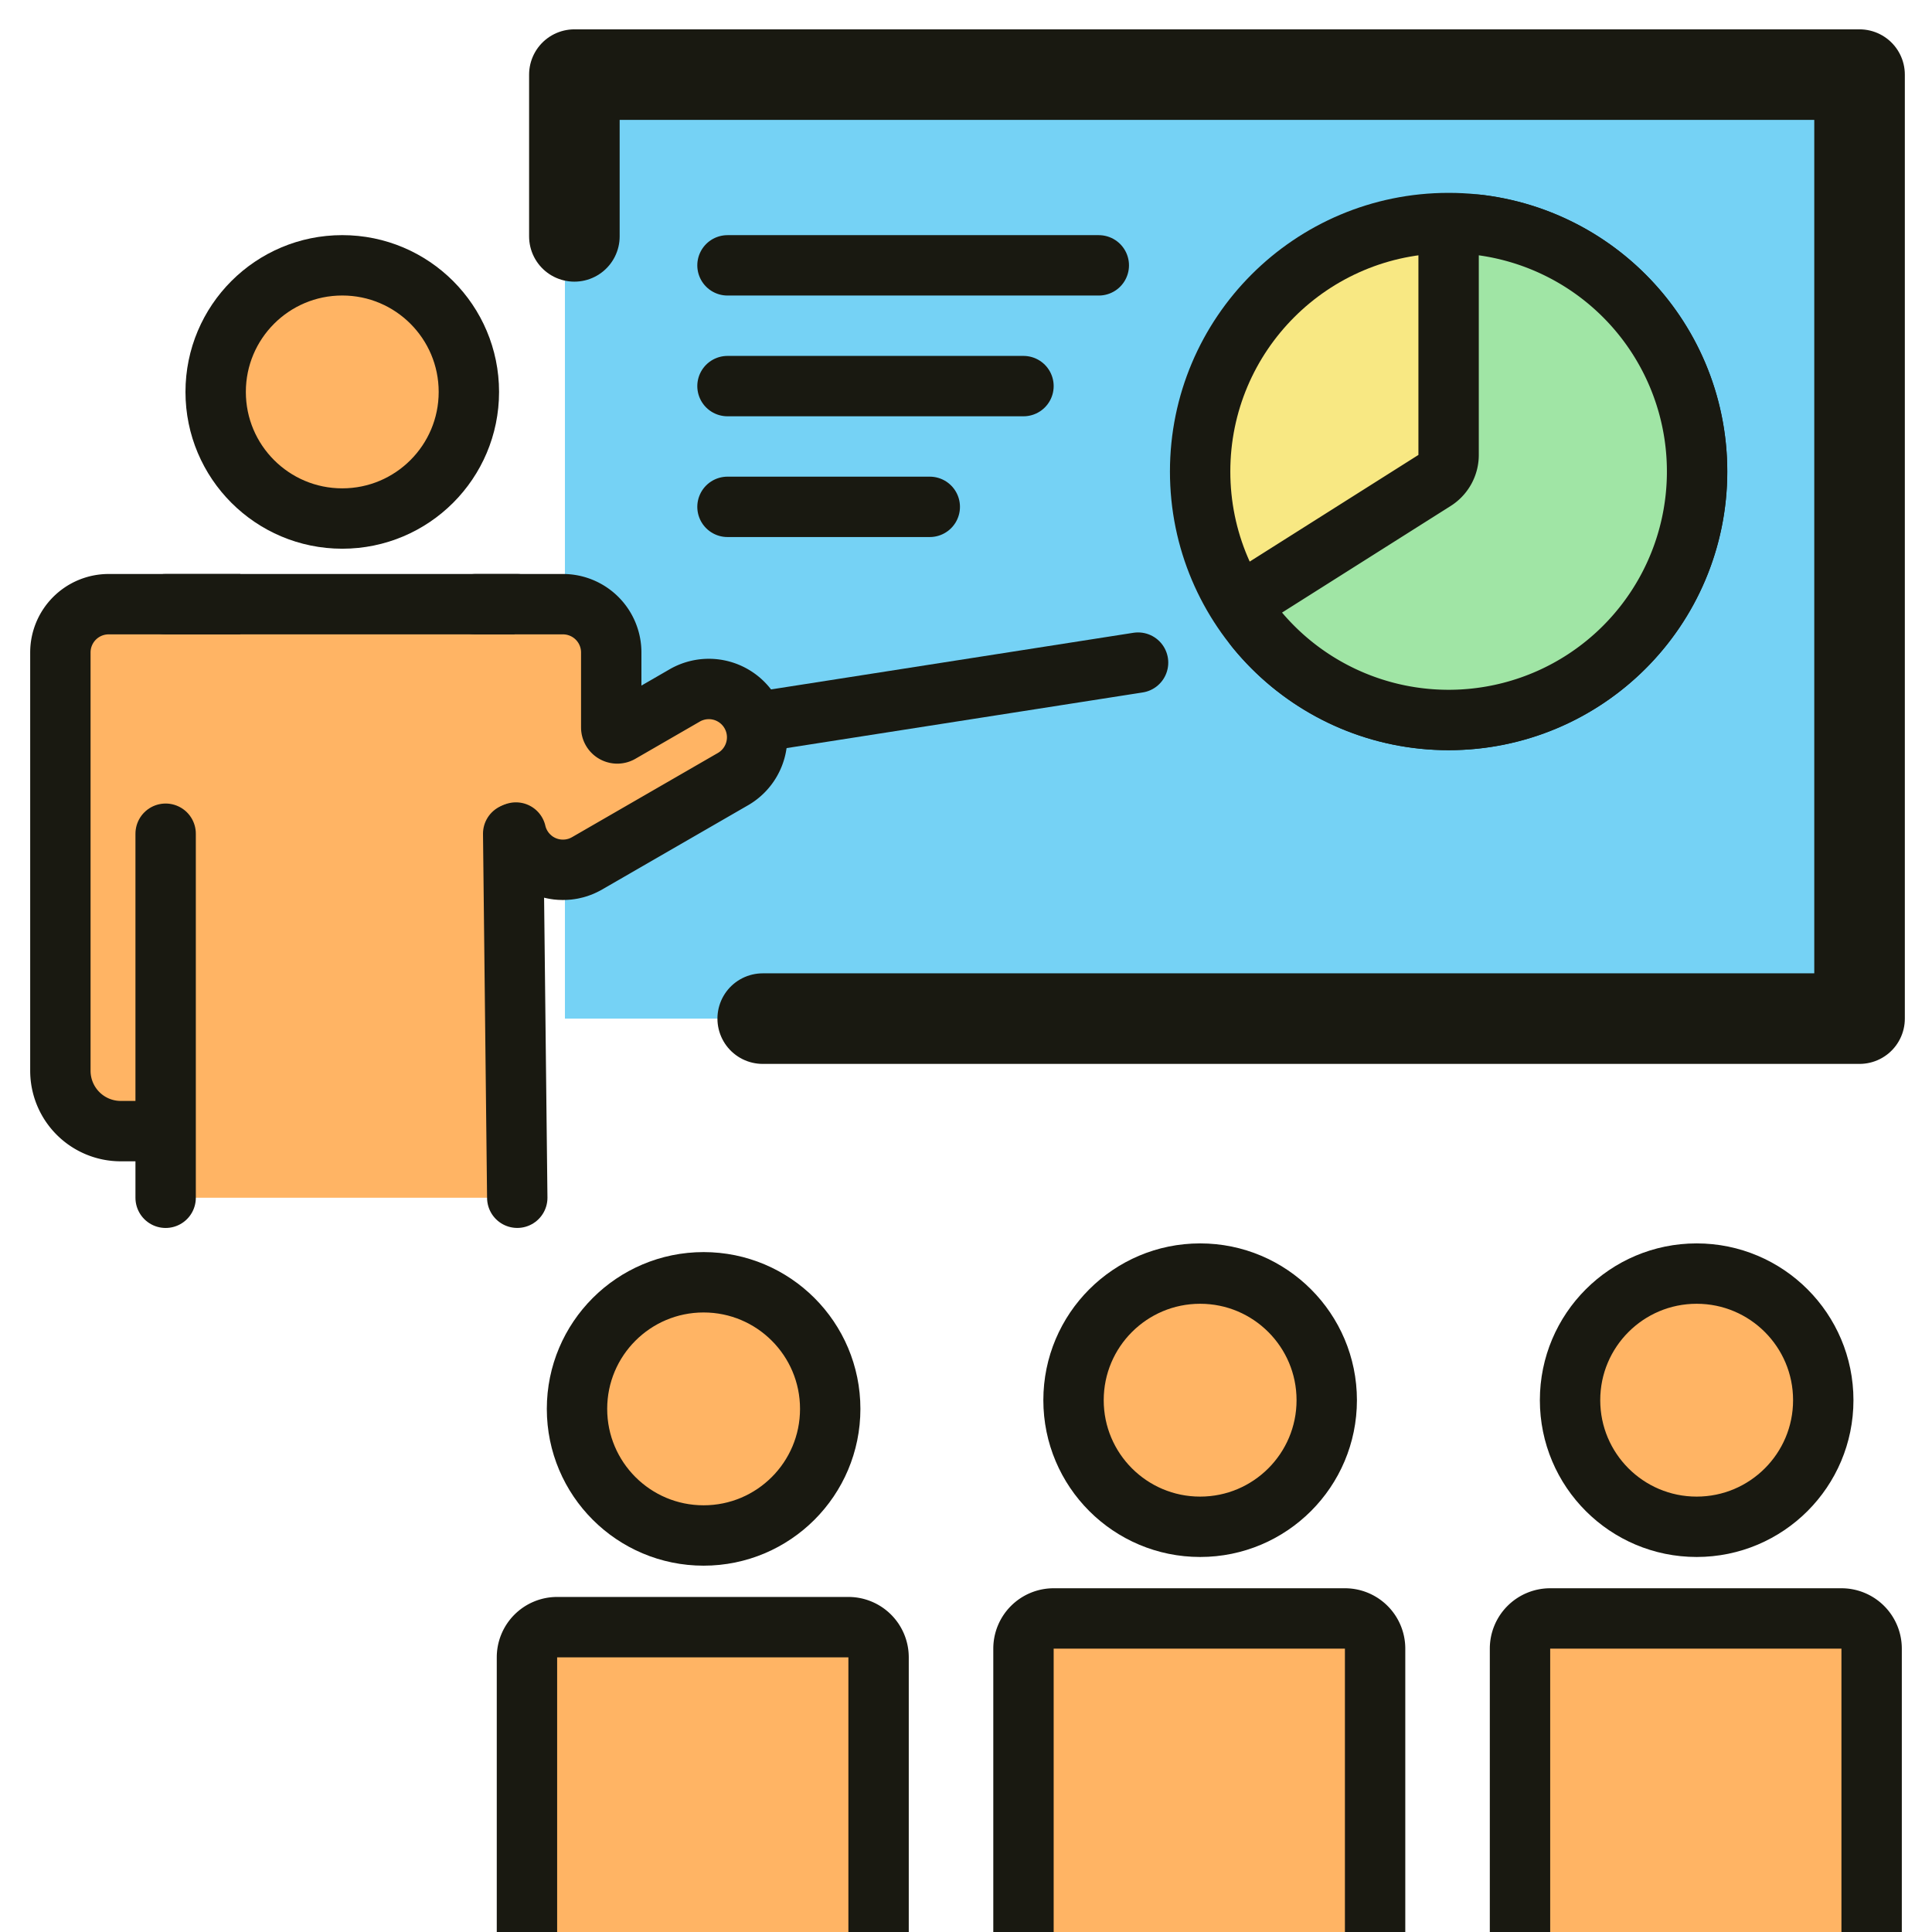 <svg xmlns="http://www.w3.org/2000/svg" width="64" height="64" fill="none"><circle cx="39.756" cy="46.383" r="4.194" fill="#FFB464" stroke="#191911" stroke-linejoin="round" stroke-width="2"/><path fill="#FFB464" d="M33.904 54.613a1 1 0 0 1 1-1h9.648a1 1 0 0 1 1 1v17.663a1 1 0 0 1-1 1h-9.648a1 1 0 0 1-1-1z"/><path stroke="#191911" stroke-width="2" d="M45.552 73.276V54.613a1 1 0 0 0-1-1h-9.648a1 1 0 0 0-1 1v18.663"/><circle cx="56.204" cy="46.383" r="4.194" fill="#FFB464" stroke="#191911" stroke-linejoin="round" stroke-width="2"/><path fill="#FFB464" d="M50.352 54.613a1 1 0 0 1 1-1H61a1 1 0 0 1 1 1v17.663a1 1 0 0 1-1 1h-9.648a1 1 0 0 1-1-1z"/><path stroke="#191911" stroke-width="2" d="M62 73.276V54.613a1 1 0 0 0-1-1h-9.648a1 1 0 0 0-1 1v18.663"/><circle cx="23.308" cy="46.671" r="4.194" fill="#FFB464" stroke="#191911" stroke-linejoin="round" stroke-width="2"/><path fill="#FFB464" d="M17.456 54.901a1 1 0 0 1 1-1h9.648a1 1 0 0 1 1 1v17.663a1 1 0 0 1-1 1h-9.648a1 1 0 0 1-1-1z"/><path stroke="#191911" stroke-width="2" d="M29.104 73.564V54.901a1 1 0 0 0-1-1h-9.648a1 1 0 0 0-1 1v18.663"/><path fill="#75D2F5" d="M18.714 2.472H61.6v31.271H18.714z"/><path stroke="#191911" stroke-linecap="round" stroke-linejoin="round" stroke-width="3" d="M25.266 33.743H61.6V2.472H19.027V7.83"/><circle cx="11.338" cy="12.983" r="4.194" fill="#FFB464" stroke="#191911" stroke-linejoin="round" stroke-width="2"/><path fill="#FFB464" d="M5.487 21.014a1 1 0 0 1 1-1h9.648a1 1 0 0 1 1 1v17.663a1 1 0 0 1-1 1H6.487a1 1 0 0 1-1-1z"/><path fill="#FFB464" d="M2.67 21.614a1.6 1.6 0 1 1 3.2 0V35.87a1.6 1.6 0 1 1-3.2 0z"/><path stroke="#191911" stroke-linecap="round" stroke-linejoin="round" stroke-width="2" d="M5.487 20.014h11.648m0 19.663L17 27.617M5.487 39.678v-12.06"/><path stroke="#191911" stroke-width="2" d="M7.96 20.014H3.6a1.6 1.6 0 0 0-1.6 1.6V35.47a2 2 0 0 0 2 2h1.2"/><path fill="#FFB464" d="M18.648 20.014h-1.6v7.219a2 2 0 0 0 .007.127l.003.03.006.048.005.034.016.082.005.025c.055.232.16.444.302.625l.013.017.036.043.014.016.035.037.023.024.057.055.022.019.033.03.035.027.027.02c.218.165.48.274.765.31h.013a2 2 0 0 0 .172.011h.024a1 1 0 0 0 .136-.007l.026-.002.052-.007.029-.004.046-.008.036-.008.032-.007.051-.013.021-.006a2 2 0 0 0 .131-.044l.014-.005q.108-.043.208-.1l.005-.003 4.85-2.8a1.6 1.6 0 0 0-1.6-2.771l-2.45 1.414v-2.828a1.6 1.6 0 0 0-1.6-1.6"/><path stroke="#191911" stroke-linecap="round" stroke-width="2" d="M15.757 20.014h2.891a1.6 1.6 0 0 1 1.6 1.6v2.482a.2.2 0 0 0 .3.174l2.15-1.242a1.6 1.6 0 0 1 1.6 2.771l-4.85 2.8-.005.003a2 2 0 0 1-.207.1l-.014.005-.056.02-.022.008-.054.016-.02.006-.084.02-.036.008a2 2 0 0 1-.127.019l-.026.002a2 2 0 0 1-.136.007h-.023l-.092-.003-.025-.002-.056-.005-.013-.002a1.6 1.6 0 0 1-.765-.308l-.027-.021-.035-.028-.033-.03-.022-.018-.057-.055-.023-.024-.035-.037-.013-.016-.037-.043-.013-.017a1.6 1.6 0 0 1-.301-.625"/><path stroke="#191911" stroke-linecap="round" stroke-linejoin="round" stroke-width="2" d="M25.203 23.903 37.7 21.95"/><circle cx="47.987" cy="15.62" r="8.231" fill="#F8E883" stroke="#191911" stroke-width="2"/><path fill="#A0E5A5" stroke="#191911" stroke-width="2" d="M47.987 8.389c0-.553.45-1.007.998-.94a8.231 8.231 0 1 1-7.37 13.38c-.35-.427-.207-1.05.26-1.344l5.647-3.57a1 1 0 0 0 .465-.846z"/><path stroke="#191911" stroke-linecap="round" stroke-linejoin="round" stroke-width="2" d="M24.099 8.79h12.3m-12.3 4h9.805m-9.805 4H30.8"/></svg>